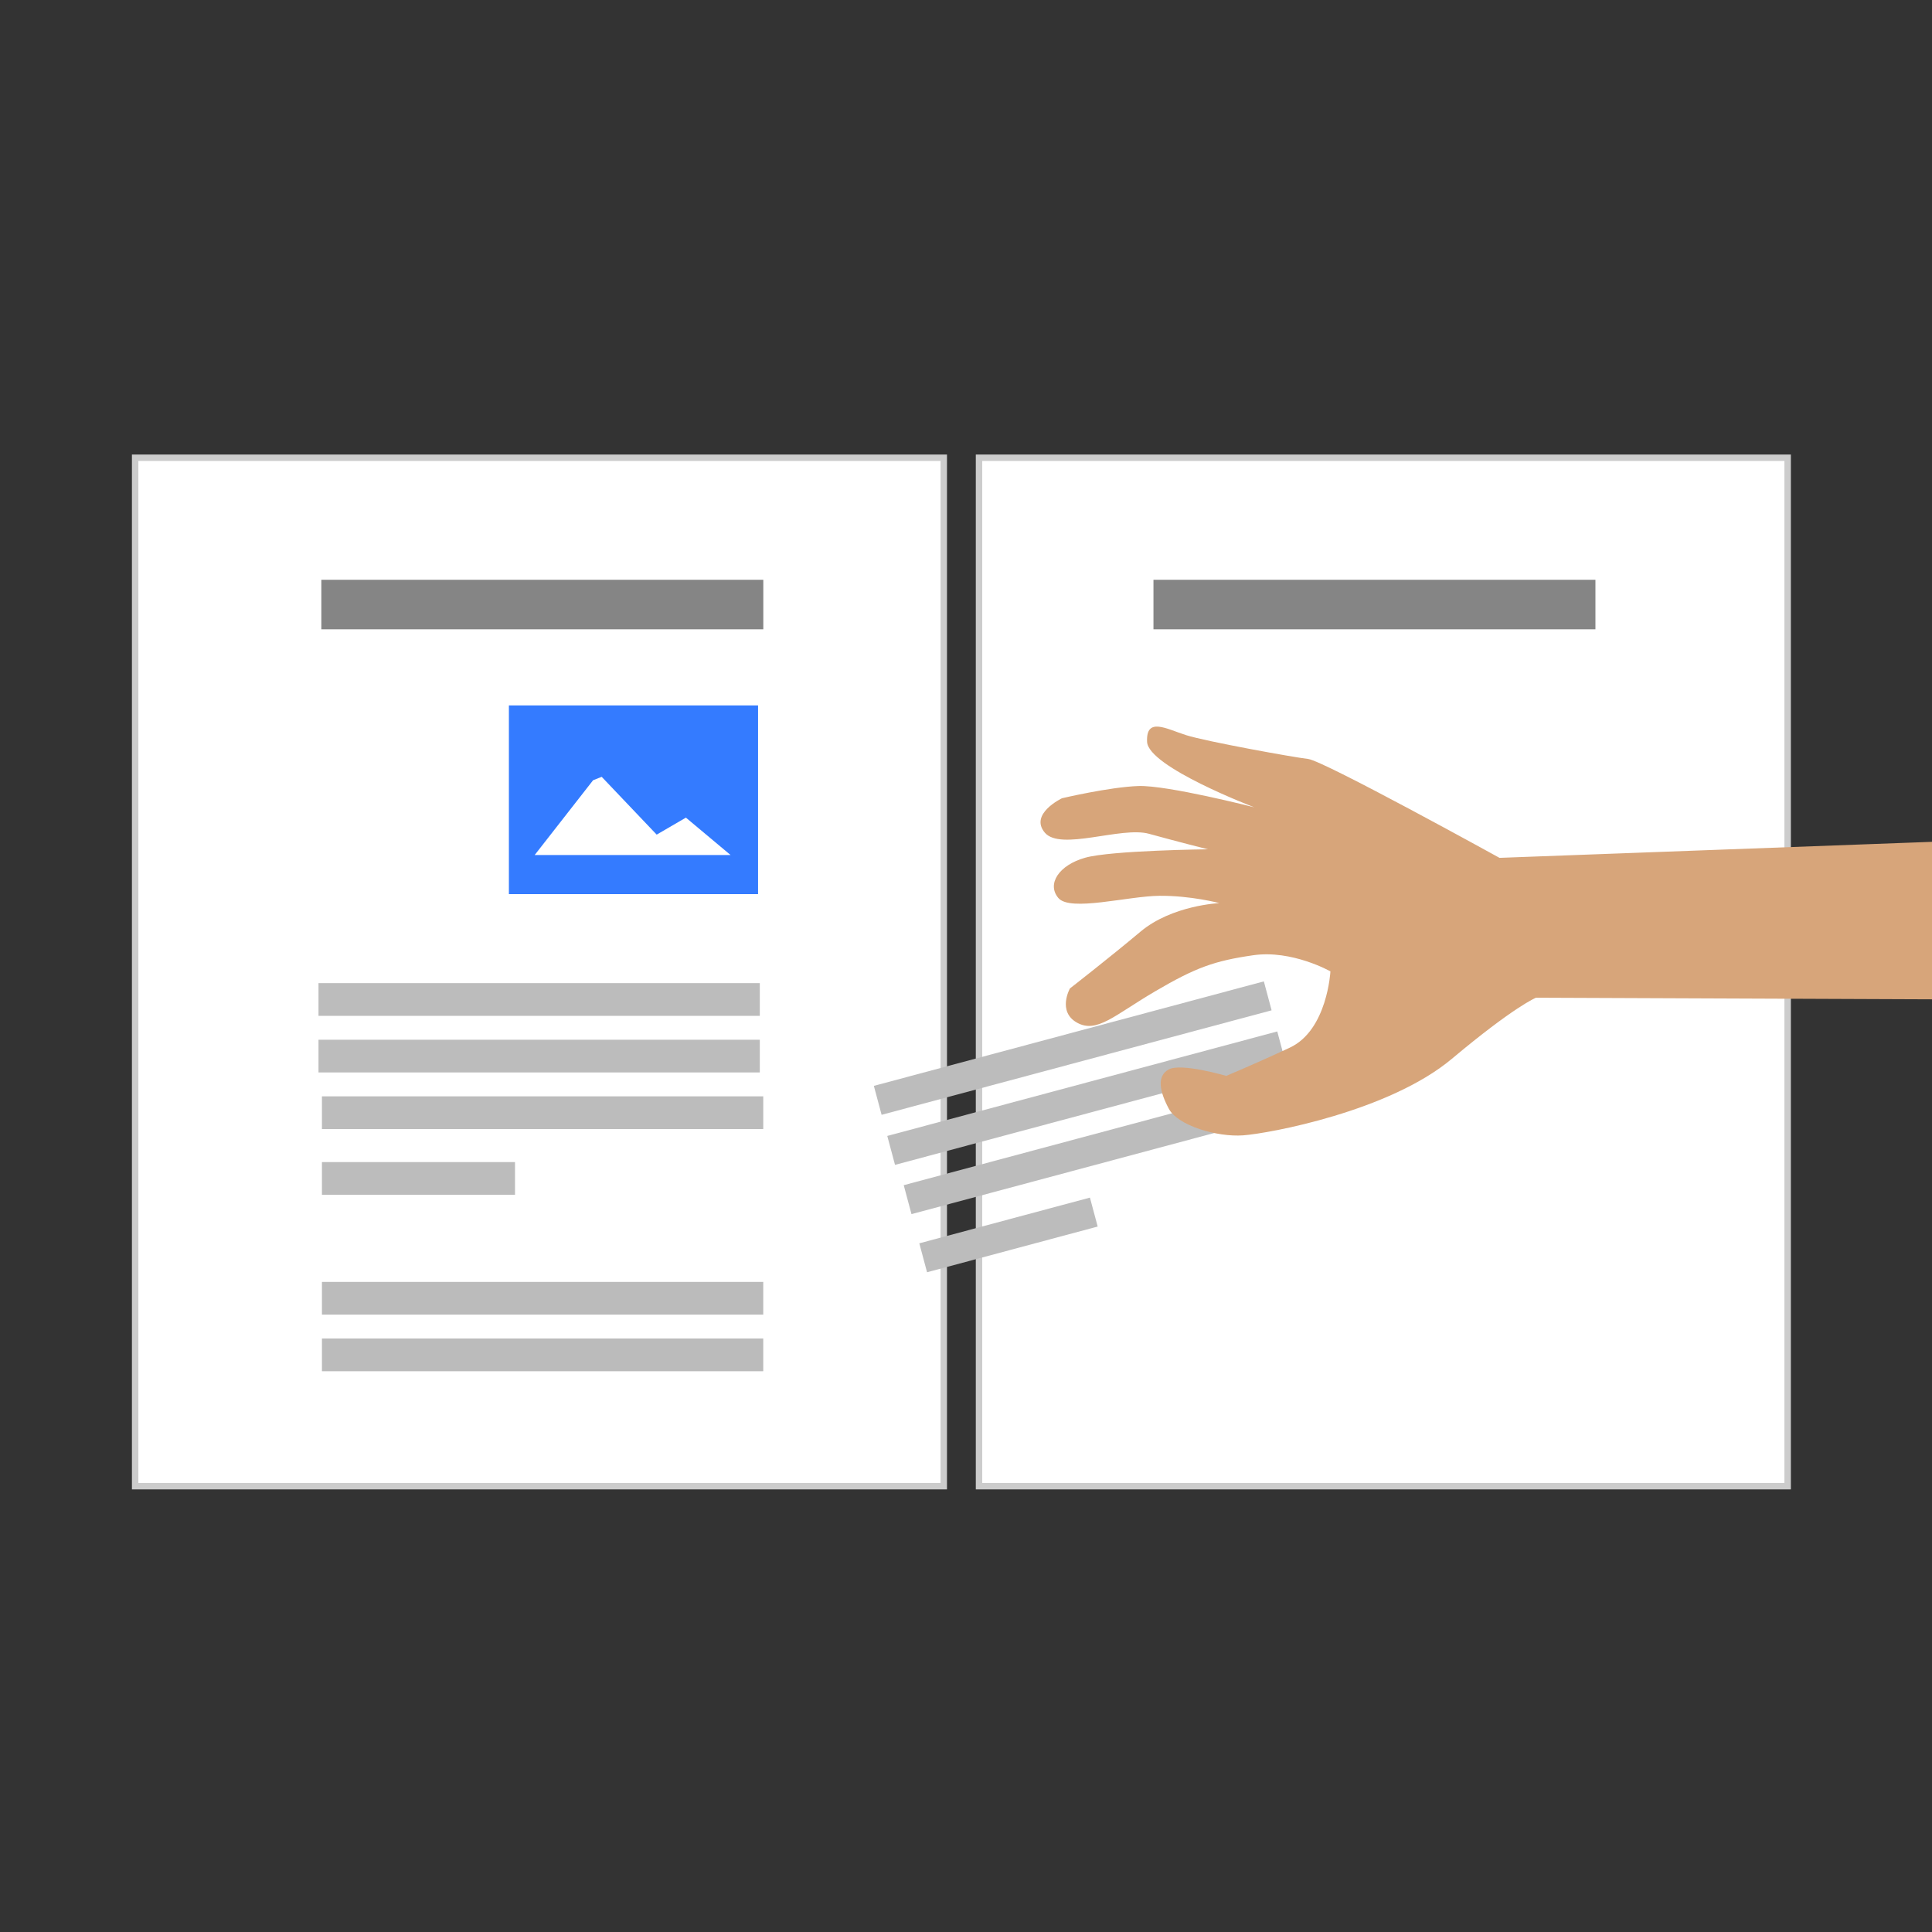 <?xml version="1.0" encoding="UTF-8" standalone="no"?>
<svg width="300px" height="300px" viewBox="0 0 300 300" version="1.1" xmlns="http://www.w3.org/2000/svg" xmlns:xlink="http://www.w3.org/1999/xlink">
    <!-- Generator: Sketch 3.6.1 (26313) - http://www.bohemiancoding.com/sketch -->
    <title>cover-content-translation</title>
    <desc>Created with Sketch.</desc>
    <defs>
        <rect id="path-1" x="0" y="0" width="300" height="300"></rect>
        <filter x="-50%" y="-50%" width="200%" height="200%" filterUnits="objectBoundingBox" id="filter-2">
            <feOffset dx="0" dy="1" in="SourceAlpha" result="shadowOffsetOuter1"></feOffset>
            <feGaussianBlur stdDeviation="1.5" in="shadowOffsetOuter1" result="shadowBlurOuter1"></feGaussianBlur>
            <feColorMatrix values="0 0 0 0 0   0 0 0 0 0   0 0 0 0 0  0 0 0 0.14 0" in="shadowBlurOuter1" type="matrix" result="shadowMatrixOuter1"></feColorMatrix>
            <feMerge>
                <feMergeNode in="shadowMatrixOuter1"></feMergeNode>
                <feMergeNode in="SourceGraphic"></feMergeNode>
            </feMerge>
        </filter>
        <filter x="-50%" y="-50%" width="200%" height="200%" filterUnits="objectBoundingBox" id="filter-3">
            <feOffset dx="0" dy="1" in="SourceAlpha" result="shadowOffsetOuter1"></feOffset>
            <feGaussianBlur stdDeviation="1.5" in="shadowOffsetOuter1" result="shadowBlurOuter1"></feGaussianBlur>
            <feColorMatrix values="0 0 0 0 0   0 0 0 0 0   0 0 0 0 0  0 0 0 0.174 0" in="shadowBlurOuter1" type="matrix" result="shadowMatrixOuter1"></feColorMatrix>
            <feMerge>
                <feMergeNode in="shadowMatrixOuter1"></feMergeNode>
                <feMergeNode in="SourceGraphic"></feMergeNode>
            </feMerge>
        </filter>
        <filter x="-50%" y="-50%" width="200%" height="200%" filterUnits="objectBoundingBox" id="filter-4">
            <feOffset dx="0" dy="2" in="SourceAlpha" result="shadowOffsetOuter1"></feOffset>
            <feGaussianBlur stdDeviation="1.5" in="shadowOffsetOuter1" result="shadowBlurOuter1"></feGaussianBlur>
            <feColorMatrix values="0 0 0 0 0   0 0 0 0 0   0 0 0 0 0  0 0 0 0.14 0" in="shadowBlurOuter1" type="matrix" result="shadowMatrixOuter1"></feColorMatrix>
            <feMerge>
                <feMergeNode in="shadowMatrixOuter1"></feMergeNode>
                <feMergeNode in="SourceGraphic"></feMergeNode>
            </feMerge>
        </filter>
        <filter x="-50%" y="-50%" width="200%" height="200%" filterUnits="objectBoundingBox" id="filter-5">
            <feOffset dx="0" dy="2" in="SourceAlpha" result="shadowOffsetOuter1"></feOffset>
            <feGaussianBlur stdDeviation="1.5" in="shadowOffsetOuter1" result="shadowBlurOuter1"></feGaussianBlur>
            <feColorMatrix values="0 0 0 0 0   0 0 0 0 0   0 0 0 0 0  0 0 0 0.14 0" in="shadowBlurOuter1" type="matrix" result="shadowMatrixOuter1"></feColorMatrix>
            <feMerge>
                <feMergeNode in="shadowMatrixOuter1"></feMergeNode>
                <feMergeNode in="SourceGraphic"></feMergeNode>
            </feMerge>
        </filter>
        <filter x="-50%" y="-50%" width="200%" height="200%" filterUnits="objectBoundingBox" id="filter-6">
            <feOffset dx="0" dy="2" in="SourceAlpha" result="shadowOffsetOuter1"></feOffset>
            <feGaussianBlur stdDeviation="1.5" in="shadowOffsetOuter1" result="shadowBlurOuter1"></feGaussianBlur>
            <feColorMatrix values="0 0 0 0 0   0 0 0 0 0   0 0 0 0 0  0 0 0 0.14 0" in="shadowBlurOuter1" type="matrix" result="shadowMatrixOuter1"></feColorMatrix>
            <feMerge>
                <feMergeNode in="shadowMatrixOuter1"></feMergeNode>
                <feMergeNode in="SourceGraphic"></feMergeNode>
            </feMerge>
        </filter>
        <filter x="-50%" y="-50%" width="200%" height="200%" filterUnits="objectBoundingBox" id="filter-7">
            <feOffset dx="0" dy="2" in="SourceAlpha" result="shadowOffsetOuter1"></feOffset>
            <feGaussianBlur stdDeviation="1.5" in="shadowOffsetOuter1" result="shadowBlurOuter1"></feGaussianBlur>
            <feColorMatrix values="0 0 0 0 0   0 0 0 0 0   0 0 0 0 0  0 0 0 0.14 0" in="shadowBlurOuter1" type="matrix" result="shadowMatrixOuter1"></feColorMatrix>
            <feMerge>
                <feMergeNode in="shadowMatrixOuter1"></feMergeNode>
                <feMergeNode in="SourceGraphic"></feMergeNode>
            </feMerge>
        </filter>
        <filter x="-50%" y="-50%" width="200%" height="200%" filterUnits="objectBoundingBox" id="filter-8">
            <feOffset dx="0" dy="2" in="SourceAlpha" result="shadowOffsetOuter1"></feOffset>
            <feGaussianBlur stdDeviation="1.5" in="shadowOffsetOuter1" result="shadowBlurOuter1"></feGaussianBlur>
            <feColorMatrix values="0 0 0 0 0   0 0 0 0 0   0 0 0 0 0  0 0 0 0.14 0" in="shadowBlurOuter1" type="matrix" result="shadowMatrixOuter1"></feColorMatrix>
            <feMerge>
                <feMergeNode in="shadowMatrixOuter1"></feMergeNode>
                <feMergeNode in="SourceGraphic"></feMergeNode>
            </feMerge>
        </filter>
        <filter x="-50%" y="-50%" width="200%" height="200%" filterUnits="objectBoundingBox" id="filter-9">
            <feOffset dx="0" dy="2" in="SourceAlpha" result="shadowOffsetOuter1"></feOffset>
            <feGaussianBlur stdDeviation="1.5" in="shadowOffsetOuter1" result="shadowBlurOuter1"></feGaussianBlur>
            <feColorMatrix values="0 0 0 0 0   0 0 0 0 0   0 0 0 0 0  0 0 0 0.14 0" in="shadowBlurOuter1" type="matrix" result="shadowMatrixOuter1"></feColorMatrix>
            <feMerge>
                <feMergeNode in="shadowMatrixOuter1"></feMergeNode>
                <feMergeNode in="SourceGraphic"></feMergeNode>
            </feMerge>
        </filter>
        <filter x="-50%" y="-50%" width="200%" height="200%" filterUnits="objectBoundingBox" id="filter-10">
            <feOffset dx="0" dy="2" in="SourceAlpha" result="shadowOffsetOuter1"></feOffset>
            <feGaussianBlur stdDeviation="1.5" in="shadowOffsetOuter1" result="shadowBlurOuter1"></feGaussianBlur>
            <feColorMatrix values="0 0 0 0 0   0 0 0 0 0   0 0 0 0 0  0 0 0 0.14 0" in="shadowBlurOuter1" type="matrix" result="shadowMatrixOuter1"></feColorMatrix>
            <feMerge>
                <feMergeNode in="shadowMatrixOuter1"></feMergeNode>
                <feMergeNode in="SourceGraphic"></feMergeNode>
            </feMerge>
        </filter>
        <filter x="-50%" y="-50%" width="200%" height="200%" filterUnits="objectBoundingBox" id="filter-11">
            <feOffset dx="0" dy="1" in="SourceAlpha" result="shadowOffsetOuter1"></feOffset>
            <feGaussianBlur stdDeviation="1.5" in="shadowOffsetOuter1" result="shadowBlurOuter1"></feGaussianBlur>
            <feColorMatrix values="0 0 0 0 0   0 0 0 0 0   0 0 0 0 0  0 0 0 0.14 0" in="shadowBlurOuter1" type="matrix" result="shadowMatrixOuter1"></feColorMatrix>
            <feMerge>
                <feMergeNode in="shadowMatrixOuter1"></feMergeNode>
                <feMergeNode in="SourceGraphic"></feMergeNode>
            </feMerge>
        </filter>
        <filter x="-50%" y="-50%" width="200%" height="200%" filterUnits="objectBoundingBox" id="filter-12">
            <feOffset dx="0" dy="2" in="SourceAlpha" result="shadowOffsetOuter1"></feOffset>
            <feGaussianBlur stdDeviation="1.5" in="shadowOffsetOuter1" result="shadowBlurOuter1"></feGaussianBlur>
            <feColorMatrix values="0 0 0 0 0   0 0 0 0 0   0 0 0 0 0  0 0 0 0.14 0" in="shadowBlurOuter1" type="matrix" result="shadowMatrixOuter1"></feColorMatrix>
            <feMerge>
                <feMergeNode in="shadowMatrixOuter1"></feMergeNode>
                <feMergeNode in="SourceGraphic"></feMergeNode>
            </feMerge>
        </filter>
        <filter x="-50%" y="-50%" width="200%" height="200%" filterUnits="objectBoundingBox" id="filter-13">
            <feOffset dx="0" dy="6" in="SourceAlpha" result="shadowOffsetOuter1"></feOffset>
            <feGaussianBlur stdDeviation="1.5" in="shadowOffsetOuter1" result="shadowBlurOuter1"></feGaussianBlur>
            <feColorMatrix values="0 0 0 0 0   0 0 0 0 0   0 0 0 0 0  0 0 0 0.105 0" in="shadowBlurOuter1" type="matrix" result="shadowMatrixOuter1"></feColorMatrix>
            <feMerge>
                <feMergeNode in="shadowMatrixOuter1"></feMergeNode>
                <feMergeNode in="SourceGraphic"></feMergeNode>
            </feMerge>
        </filter>
        <filter x="-50%" y="-50%" width="200%" height="200%" filterUnits="objectBoundingBox" id="filter-14">
            <feOffset dx="0" dy="6" in="SourceAlpha" result="shadowOffsetOuter1"></feOffset>
            <feGaussianBlur stdDeviation="1.5" in="shadowOffsetOuter1" result="shadowBlurOuter1"></feGaussianBlur>
            <feColorMatrix values="0 0 0 0 0   0 0 0 0 0   0 0 0 0 0  0 0 0 0.105 0" in="shadowBlurOuter1" type="matrix" result="shadowMatrixOuter1"></feColorMatrix>
            <feMerge>
                <feMergeNode in="shadowMatrixOuter1"></feMergeNode>
                <feMergeNode in="SourceGraphic"></feMergeNode>
            </feMerge>
        </filter>
        <filter x="-50%" y="-50%" width="200%" height="200%" filterUnits="objectBoundingBox" id="filter-15">
            <feOffset dx="0" dy="6" in="SourceAlpha" result="shadowOffsetOuter1"></feOffset>
            <feGaussianBlur stdDeviation="1.5" in="shadowOffsetOuter1" result="shadowBlurOuter1"></feGaussianBlur>
            <feColorMatrix values="0 0 0 0 0   0 0 0 0 0   0 0 0 0 0  0 0 0 0.105 0" in="shadowBlurOuter1" type="matrix" result="shadowMatrixOuter1"></feColorMatrix>
            <feMerge>
                <feMergeNode in="shadowMatrixOuter1"></feMergeNode>
                <feMergeNode in="SourceGraphic"></feMergeNode>
            </feMerge>
        </filter>
        <filter x="-50%" y="-50%" width="200%" height="200%" filterUnits="objectBoundingBox" id="filter-16">
            <feOffset dx="0" dy="6" in="SourceAlpha" result="shadowOffsetOuter1"></feOffset>
            <feGaussianBlur stdDeviation="1.5" in="shadowOffsetOuter1" result="shadowBlurOuter1"></feGaussianBlur>
            <feColorMatrix values="0 0 0 0 0   0 0 0 0 0   0 0 0 0 0  0 0 0 0.105 0" in="shadowBlurOuter1" type="matrix" result="shadowMatrixOuter1"></feColorMatrix>
            <feMerge>
                <feMergeNode in="shadowMatrixOuter1"></feMergeNode>
                <feMergeNode in="SourceGraphic"></feMergeNode>
            </feMerge>
        </filter>
        <filter x="-50%" y="-50%" width="200%" height="200%" filterUnits="objectBoundingBox" id="filter-17">
            <feOffset dx="0" dy="2" in="SourceAlpha" result="shadowOffsetOuter1"></feOffset>
            <feGaussianBlur stdDeviation="1" in="shadowOffsetOuter1" result="shadowBlurOuter1"></feGaussianBlur>
            <feColorMatrix values="0 0 0 0 0   0 0 0 0 0   0 0 0 0 0  0 0 0 0.07 0" in="shadowBlurOuter1" type="matrix" result="shadowMatrixOuter1"></feColorMatrix>
            <feMerge>
                <feMergeNode in="shadowMatrixOuter1"></feMergeNode>
                <feMergeNode in="SourceGraphic"></feMergeNode>
            </feMerge>
        </filter>
    </defs>
    <g id="Assets" stroke="none" stroke-width="1" fill="none" fill-rule="evenodd">
        <g id="cover-content-translation">
            <g id="Rectangle-23">
                <use fill="#F8F8F8" xlink:href="#path-1"></use>
                <use fill="#333333" xlink:href="#path-1"></use>
            </g>
            <g id="Group-4" transform="translate(20, 69)">
                <g id="Group-3" transform="translate(0.622, 0.957)">
                    <g id="article" transform="translate(0.363, 0.123)">
                        <rect id="Rectangle-1" stroke="#CCCCCC" fill="#FFFFFF" filter="url(#filter-2)" x="0" y="0" width="125.563" height="159.693"></rect>
                        <g id="Group" transform="translate(28.471, 17.947)">
                            <path d="M29.566,20.511 L29.566,49.813 L68.257,49.813 L68.257,20.511 L29.566,20.511 L29.566,20.511 Z M63.987,43.741 L33.568,43.741 L42.641,32.126 L43.975,31.598 L52.513,40.573 L57.05,37.934 L63.987,43.741 L63.987,43.741 Z" id="Shape" fill="#347BFF" filter="url(#filter-3)"></path>
                            <rect id="Rectangle-1" fill="#858585" filter="url(#filter-4)" x="0.44" y="0" width="68.629" height="7.692"></rect>
                            <g id="Rectangle-1-+-Rectangle-1" transform="translate(0.535, 108.782)" fill="#BBBBBB">
                                <rect id="Rectangle-1" filter="url(#filter-5)" x="0" y="0.245" width="68.526" height="5.081"></rect>
                                <rect id="Rectangle-1" filter="url(#filter-6)" x="0" y="9.035" width="68.526" height="5.081"></rect>
                            </g>
                            <g id="paragraph" transform="translate(0, 62.632)" fill="#BCBCBC">
                                <rect id="Rectangle-1" filter="url(#filter-7)" x="0" y="0" width="68.526" height="5.081"></rect>
                                <rect id="Rectangle-1" filter="url(#filter-8)" x="0.535" y="17.581" width="68.526" height="5.081"></rect>
                                <rect id="Rectangle-1" filter="url(#filter-9)" x="0" y="8.79" width="68.526" height="5.081"></rect>
                                <rect id="Rectangle-1" filter="url(#filter-10)" x="0.535" y="27.789" width="29.98" height="5.081"></rect>
                            </g>
                        </g>
                    </g>
                    <g id="Group-2" transform="translate(131.044, 0)">
                        <g id="paper-blank" transform="translate(0.357, 0.123)" stroke="#CCCCCC" filter="url(#filter-11)" fill="#FFFFFF">
                            <rect id="Rectangle-1" x="0" y="0" width="125.563" height="159.693"></rect>
                        </g>
                        <g id="Group-Copy" transform="translate(27.368, 18.07)" filter="url(#filter-12)" fill="#858585">
                            <rect id="Rectangle-1" x="0.075" y="0" width="68.629" height="7.692"></rect>
                        </g>
                    </g>
                </g>
            </g>
            <g id="Group-5" transform="translate(134, 110)">
                <g id="paragraph" transform="translate(35.06, 59.508) rotate(-15) translate(-35.06, -59.508) translate(3.06, 44.008)" fill="#BCBCBC">
                    <rect id="Rectangle-1" filter="url(#filter-13)" x="9.05941988e-13" y="4.76951811e-13" width="62.695" height="4.652"></rect>
                    <rect id="Rectangle-1" filter="url(#filter-14)" x="0.49" y="16.097" width="62.695" height="4.652"></rect>
                    <rect id="Rectangle-1" filter="url(#filter-15)" x="-2.13162821e-13" y="8.048" width="62.695" height="4.652"></rect>
                    <rect id="Rectangle-1" filter="url(#filter-16)" x="0.49" y="25.443" width="27.429" height="4.652"></rect>
                </g>
                <path d="M166,18.719 L98.842,21.207 C98.842,21.207 71.535,6.132 69.14,5.854 C66.744,5.576 53.275,3.134 50.184,2.155 C47.093,1.176 43.945,-0.722 44.118,3.189 C44.29,7.099 60.768,13.359 60.768,13.359 C60.768,13.359 47.243,9.892 42.749,10.054 C38.256,10.215 30.904,11.952 30.904,11.952 C30.904,11.952 25.794,14.381 28.231,17.285 C30.668,20.188 40.125,16.287 44.404,17.468 C48.683,18.65 53.55,19.877 53.55,19.877 C53.55,19.877 38.571,20.045 34.507,21.185 C30.443,22.325 28.506,25.254 30.336,27.435 C32.166,29.615 41.168,27.138 46.049,27.099 C50.929,27.06 55.345,28.234 55.345,28.234 C55.345,28.234 48,28.553 43.092,32.669 C38.185,36.786 32.138,41.484 32.138,41.484 C32.138,41.484 30.139,45.056 33.225,46.79 C36.311,48.524 39.053,45.636 45.377,41.929 C51.701,38.221 54.58,37.201 60.603,36.329 C66.627,35.457 72.588,38.834 72.588,38.834 C72.588,38.834 72.111,47.953 66.296,50.67 C60.481,53.387 56.399,55.06 56.399,55.06 C56.399,55.06 49.442,53.021 47.497,54.052 C45.551,55.083 46.093,57.554 47.497,60.17 C48.9,62.787 54.981,64.593 59.038,64.296 C63.096,63.999 81.738,60.553 91.45,52.406 C101.161,44.26 104.507,42.924 104.507,42.924 L166,43.173" id="Path-11" fill="#D7A57A" filter="url(#filter-17)"></path>
            </g>
        </g>
    </g>
</svg>